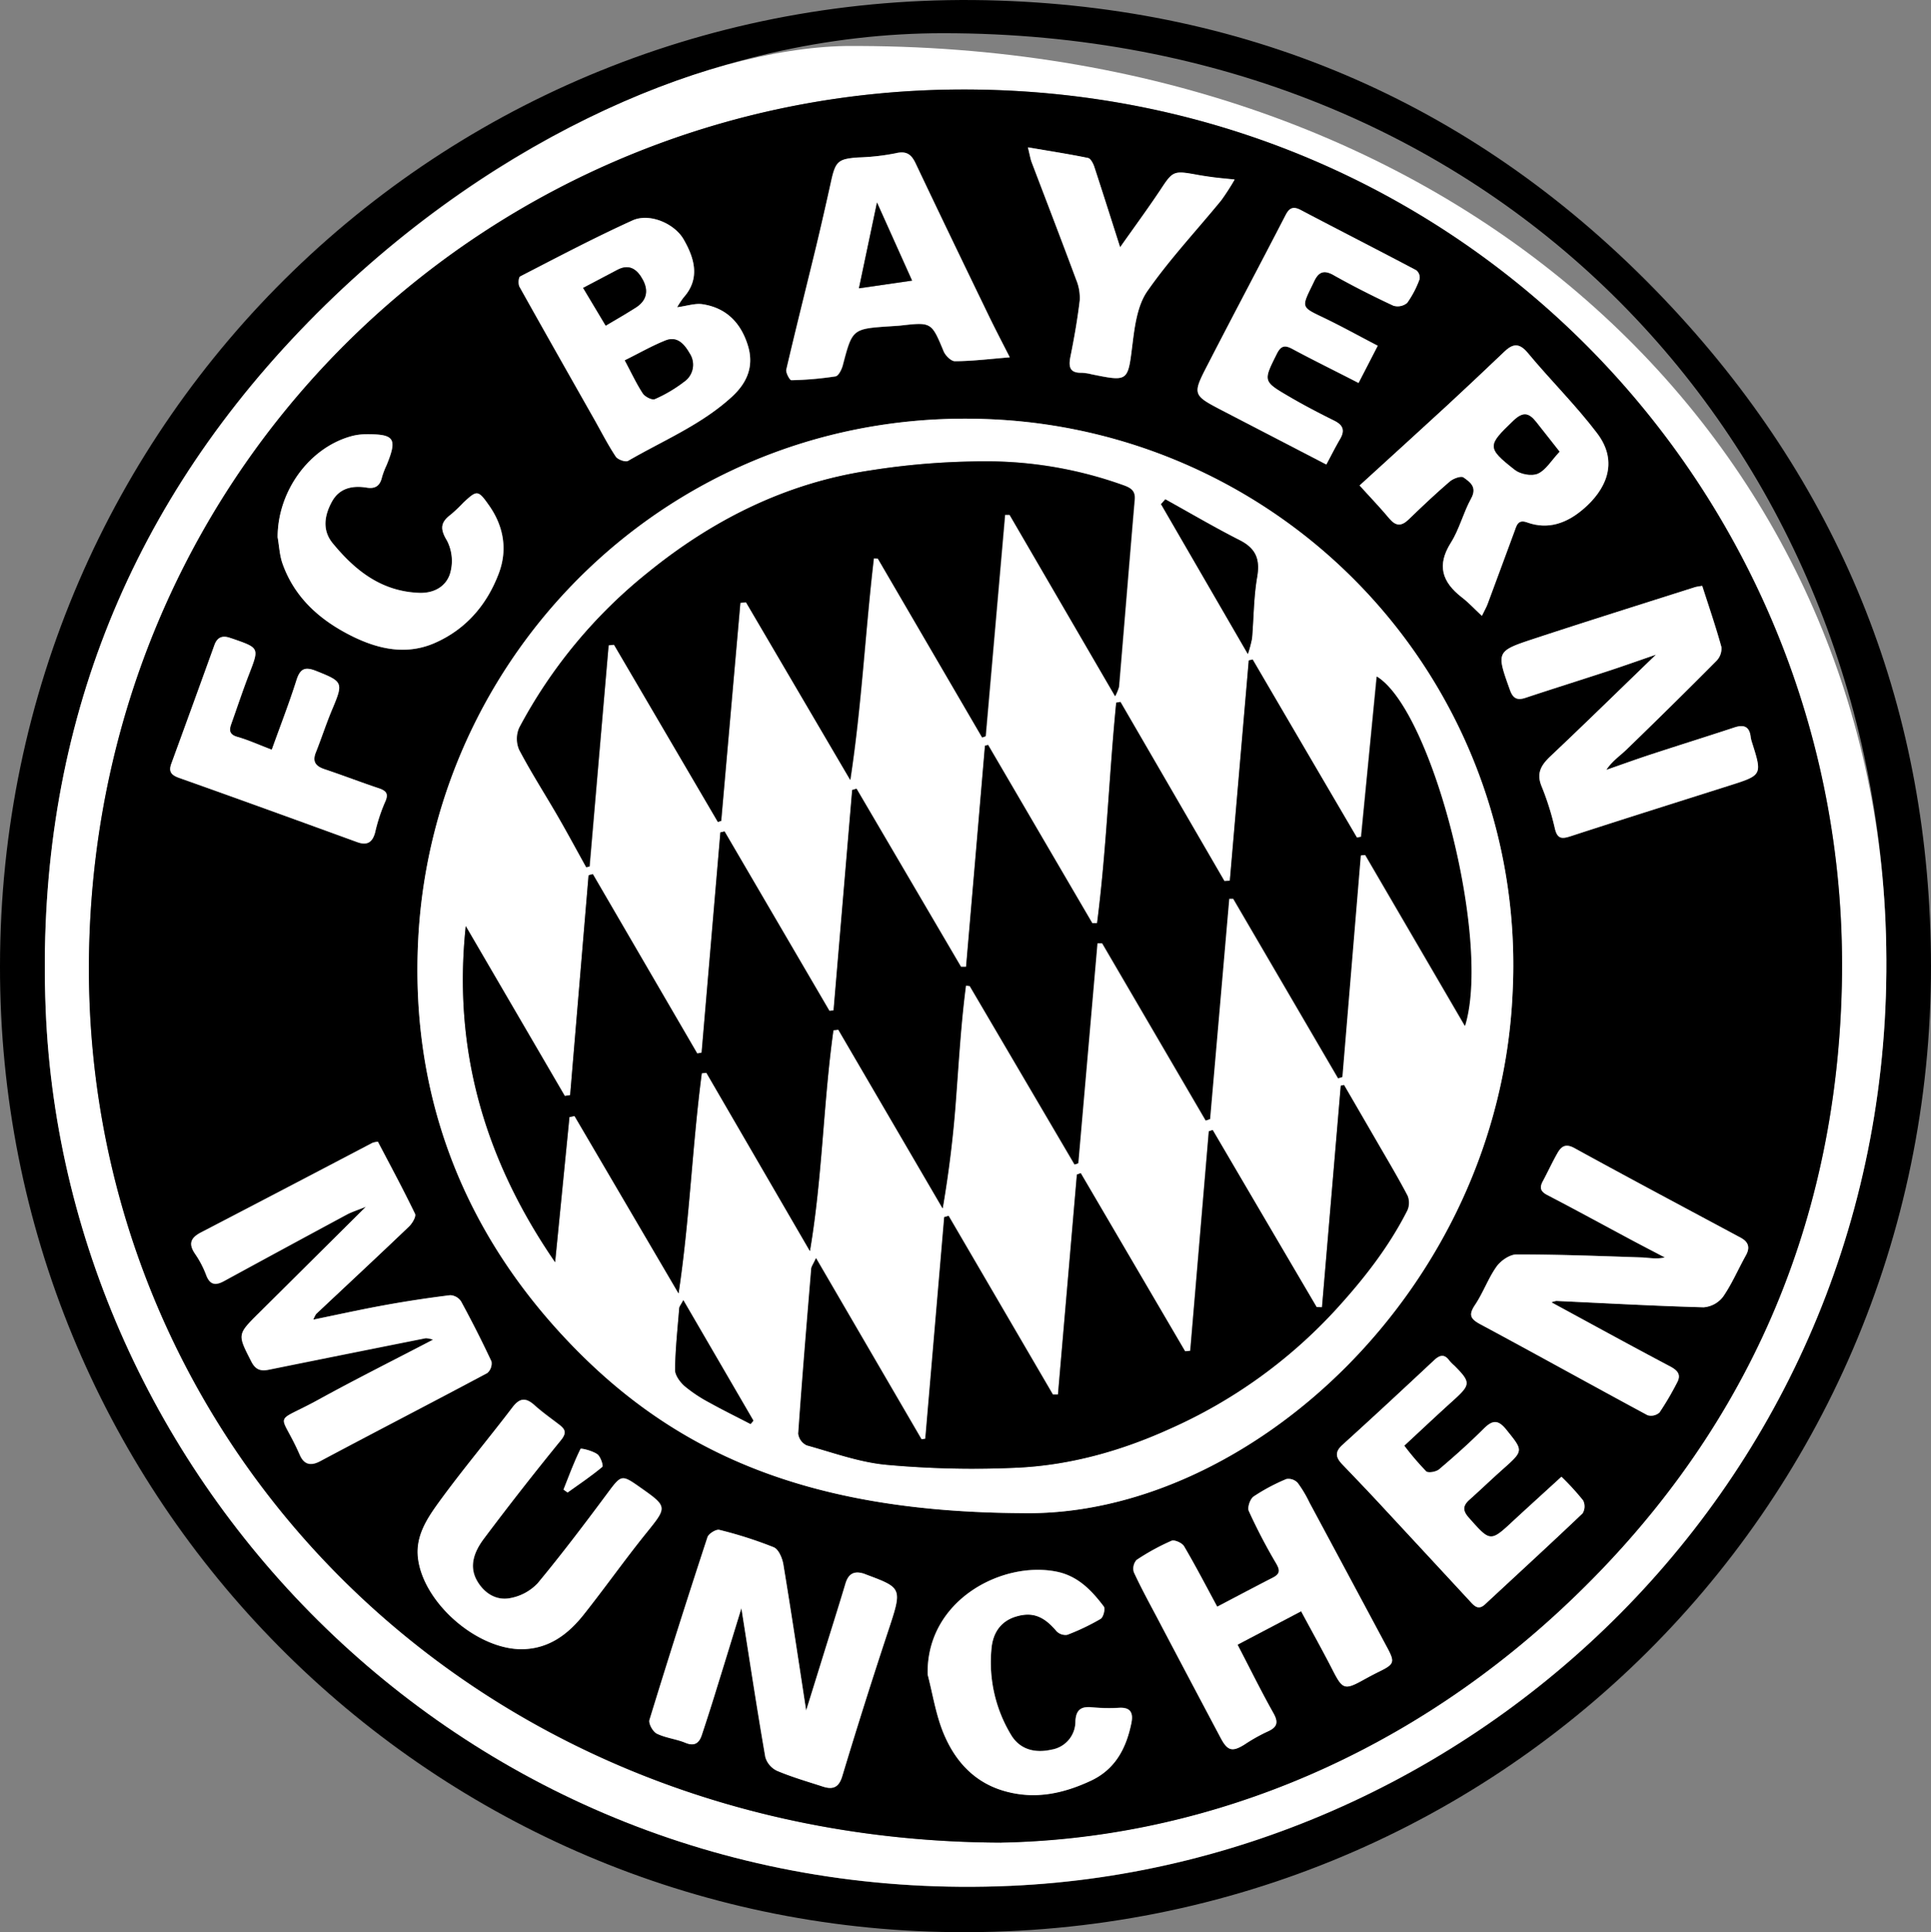 <svg xmlns="http://www.w3.org/2000/svg" viewBox="0 0 503.74 503.94">
  <rect x="0" y="0" width="503.74" height="503.94" fill="#808080" stroke="none"/>
  <defs>
    <style>
      .cls-1 {
        fill: #fff;
      }
    </style>
  </defs>
  <g id="Calque_2" data-name="Calque 2">
    <g id="Calque_1-2" data-name="Calque 1">
      <g>
        <path d="M0,252C.07,109,117.11-4.68,260.62.15c69,2.32,128,29.18,175.33,79.8,45.09,48.25,67.71,106,67.79,172,.16,142-116.17,256.94-261.41,251.88C107.9,499.11-.23,388.5,0,252ZM246.08,8.66C185.8,8.65,125.34,37,78.23,86.29s-69,108.84-66.32,176.93c5,124.83,111.65,234.9,251.73,228.71,124.94-5.53,234.24-111.58,228.23-251.45C486.41,113.6,389.67,8.65,246.08,8.66Z"/>
        <path class="cls-1" d="M220.57,12c159.05-1,265.84,101.56,271.3,228.44,6,139.87-103.29,245.92-228.23,251.45C123.56,498.12,16.91,388.05,11.91,263.22,9.19,195.13,31.13,135.61,78.23,86.29S183.75,12.66,220.57,12Zm40.62,468.59c50.11-.94,102.41-20.31,146-60.76,47.13-43.77,71.84-98.61,73.31-162.73C483.39,130.49,383.08,23,250.83,23.34c-121.9.27-224.39,96-227.57,223.5C20.12,373,120.4,480.17,261.19,480.63Z"/>
        <path d="M261.19,480.63C120.4,480.17,20.12,373,23.26,246.84,26.44,119.33,128.93,23.61,250.83,23.34c132.25-.3,232.56,107.15,229.64,233.8-1.47,64.12-26.18,119-73.31,162.73C363.6,460.32,311.3,479.69,261.19,480.63Zm5.54-85.94c58.64,1.08,124.22-58.08,127.85-135.45A142.47,142.47,0,0,0,260.33,109.45c-81.87-4.67-147,58.23-151.21,135.14-2.13,39.22,10.53,74.2,37.09,103.15C174.34,378.41,209.62,394.41,266.73,394.69Zm-185-50.48a7.09,7.09,0,0,1,.72-1.47c8.08-7.6,16.2-15.15,24.22-22.81.86-.82,1.92-2.61,1.58-3.33-3.07-6.36-6.43-12.58-9.69-18.81a7,7,0,0,0-1.42.31q-22.35,11.68-44.7,23.35c-2.66,1.38-3.38,2.91-1.61,5.54a25.73,25.73,0,0,1,2.92,5.63c1,2.66,2.49,2.77,4.63,1.61q16.07-8.73,32.14-17.41c1.29-.7,2.71-1.14,4.91-2l-28,27.8c-5.6,5.55-5.5,5.5-1.9,12.56,1.09,2.12,2.43,2.57,4.5,2.16q20.5-4.14,41-8.23a6.28,6.28,0,0,1,1.9.39c-10.27,5.36-20.16,10.3-29.84,15.62-12.24,6.73-10.13,2.55-4.95,14.34,1,2.39,2.64,3.17,5.35,1.73,14.5-7.73,29.11-15.26,43.61-23a3.31,3.31,0,0,0,1.08-3c-2.48-5.31-5.14-10.54-7.94-15.69a3.6,3.6,0,0,0-2.83-1.6q-8.52,1.05-17,2.58C94.36,341.52,88.32,342.86,81.75,344.21Zm111.66,75.26c2.1,13.28,4,26.08,6.23,38.84a5.72,5.72,0,0,0,3.05,3.58c3.89,1.64,8,2.83,12,4.13,2.53.81,4.11.28,5-2.66q5.68-18.74,11.8-37.35c3.9-11.77,4-11.73-5.41-15.26l-.69-.27c-2.47-.79-4-.1-4.83,2.53-2,6.55-4,13.06-6.05,19.59l-4.22,13.58c-2-13.09-3.88-25.63-5.95-38.14-.27-1.63-1.24-3.93-2.49-4.45a107.49,107.49,0,0,0-14.19-4.54c-.85-.23-2.81,1-3.11,1.9q-7.78,23.76-15.13,47.66c-.29,1,.88,3.08,1.9,3.58,2.31,1.14,5,1.44,7.45,2.39s3.59.09,4.29-2q2.14-6.54,4.18-13.12C189.32,432.84,191.33,426.23,193.41,419.47ZM432,170.76c-9.56,9.26-18.43,18-27.45,26.47-2.42,2.28-3.77,4.36-2.4,7.79a70.84,70.84,0,0,1,3.48,11c.64,2.83,1.78,2.89,4.18,2.1,13.72-4.47,27.49-8.79,41.25-13.16,8.69-2.76,8.69-2.76,6-11.34a8,8,0,0,1-.34-1.46c-.34-2.73-1.86-3.18-4.25-2.39-7.21,2.37-14.46,4.63-21.67,7-3.93,1.29-7.82,2.7-11.73,4.06,1.51-2.29,3.57-3.65,5.3-5.33q11.84-11.46,23.45-23.13a4.58,4.58,0,0,0,1.27-3.6c-1.47-5.34-3.28-10.59-5-15.93a18.21,18.21,0,0,0-1.82.31c-14,4.47-28.05,8.85-42,13.45-10,3.29-9.92,3.4-6.3,13.5.77,2.14,1.89,2.63,4,1.94,7.33-2.42,14.7-4.73,22-7.13C423.69,173.65,427.47,172.3,432,170.76ZM404.72,339.7a7,7,0,0,1,1.28-.36c12.81.59,25.62,1.31,38.43,1.66a7.11,7.11,0,0,0,5.08-2.78c2.31-3.35,3.92-7.17,5.93-10.75,1.17-2.09.7-3.53-1.34-4.62-14.46-7.76-29-15.46-43.35-23.36-2.39-1.32-3.49-.41-4.5,1.37-1.35,2.38-2.5,4.88-3.79,7.29-.89,1.66-.58,2.64,1.18,3.56,7.18,3.73,14.28,7.61,21.42,11.43,3.06,1.64,6.15,3.23,9.23,4.85-2.25.52-4.16.05-6.09,0-10.85-.36-21.7-.78-32.55-.78-1.78,0-4.12,1.6-5.23,3.15-2.2,3.1-3.5,6.85-5.62,10-1.75,2.61-1.24,3.66,1.41,5.08,14.57,7.82,29,15.86,43.58,23.7a3.3,3.3,0,0,0,3.12-.7,75.78,75.78,0,0,0,4.53-7.7c1.16-2.12.28-3.25-1.79-4.34C425.43,351,415.31,345.44,404.72,339.7ZM176.65,80.14a22.87,22.87,0,0,1,1.66-2.55c4.47-5,2.8-10.35,0-15.16-2.39-4.14-8.89-7-13.34-4.93-9.94,4.51-19.6,9.61-29.3,14.61-.43.22-.55,2-.17,2.69,6.46,11.58,13,23.11,19.55,34.64,1.83,3.24,3.52,6.57,5.57,9.66.51.78,2.54,1.5,3.21,1.11,9.22-5.35,19.23-9.44,27.2-16.82,4-3.73,5.71-8.07,4-13.45-1.86-5.84-5.66-9.66-11.79-10.59C181.33,79.06,179.24,79.8,176.65,80.14ZM322.84,429l16.59-8.74c2.88,5.36,5.6,10.23,8.14,15.18,2.71,5.31,3.14,5.49,8.44,2.54,1.2-.66,2.41-1.3,3.64-1.91,4.13-2,4.29-2.49,2.18-6.42q-10.12-18.88-20.24-37.76a31,31,0,0,0-3.06-5.12,3.31,3.31,0,0,0-2.94-1,50.12,50.12,0,0,0-8.56,4.56c-.91.63-1.67,2.85-1.25,3.78a145.12,145.12,0,0,0,7.06,13.55c1.09,1.84,1.17,2.82-.78,3.82-4.74,2.43-9.45,4.93-14.52,7.59-2.92-5.4-5.65-10.67-8.65-15.77-.51-.87-2.51-1.76-3.28-1.42a59.05,59.05,0,0,0-9.12,5,3.41,3.41,0,0,0-.7,3.2c1.75,3.85,3.81,7.57,5.79,11.32q8.44,16,16.91,32c1.77,3.32,3,3.56,6.2,1.6a45.5,45.5,0,0,1,5.84-3.3c2.5-1.08,3.13-2.26,1.69-4.83C329,441.18,326.11,435.28,322.84,429Zm31.84-302.37c2.87,3.17,5.44,5.84,7.82,8.68,1.7,2,3.14,1.93,5,.17,3.5-3.38,7-6.72,10.72-9.89.9-.77,2.93-1.52,3.58-1.06,1.68,1.19,3.66,2.52,2,5.48-2,3.69-3.06,8-5.29,11.54-3.74,5.93-2.28,10.3,2.85,14.26,1.77,1.36,3.3,3,5.24,4.83.75-1.55,1.19-2.29,1.48-3.08q3.53-9.45,7-18.92c.57-1.53.89-3.25,3.29-2.38,5.54,2,10.35.18,14.55-3.36,5.86-4.92,9.6-12.22,3.7-19.93-5.56-7.29-12.16-13.79-18-20.86-2.36-2.85-4.05-2.45-6.36-.2-4.92,4.77-9.92,9.45-15,14.1C369.93,112.75,362.56,119.43,354.68,126.63ZM263.42,93.2c-2.15-4.25-3.93-7.63-5.59-11.07-6.36-13.17-12.72-26.35-19-39.57-1.15-2.43-2.47-3.28-5.26-2.6A59.32,59.32,0,0,1,224,41.1c-5.15.37-5.93,1-7.05,5.93-1.33,5.83-2.65,11.65-4,17.46-2.58,10.65-5.26,21.27-7.75,31.94-.19.82.87,2.78,1.31,2.77a87,87,0,0,0,11.51-1c.78-.13,1.6-1.78,1.89-2.86,2.51-9.54,2.47-9.55,12.46-10.21.88-.06,1.75-.1,2.62-.19C243,84,243,84,246.18,91.69c.47,1.11,1.94,2.58,2.93,2.56C253.55,94.19,258,93.65,263.42,93.2ZM136,430.18c7.12,0,12.21-3.9,16.36-9.12,5.48-6.9,10.57-14.12,16.1-21,5.73-7.11,5.87-7-1.61-12.26-4.67-3.29-4.78-3.11-8.29,1.6-5.93,8-11.92,15.91-18.26,23.55a13.07,13.07,0,0,1-6.95,3.83c-3.73.82-6.9-1.15-8.79-4.36-2.36-4-.7-7.87,1.72-11.11q9.72-13,20-25.57c1.6-2,1.31-2.88-.36-4.17-2.17-1.66-4.41-3.26-6.44-5.07-2.25-2-3.84-2-5.77.58-6.31,8.29-13,16.27-19.16,24.7-3,4.16-6.07,8.7-5.49,14.35C110.22,417.79,124.15,430.13,136,430.18Zm210-309c1.26-2.35,2.37-4.54,3.6-6.66s.77-3.62-1.54-4.76c-4-2-7.95-4-11.8-6.3-6.83-4-6.72-4-3.19-11.11,1-2.07,2-2.42,4.06-1.31,5.57,3,11.25,5.75,17.3,8.81l5-9.7c-5-2.58-9.51-5.11-14.21-7.36-5.63-2.69-5.7-2.62-3-8.16.22-.45.44-.9.65-1.35,1.1-2.3,2.43-3,5-1.58,5.1,2.9,10.34,5.55,15.65,8A3.87,3.87,0,0,0,367.1,79a26.11,26.11,0,0,0,3.23-6.23,2.5,2.5,0,0,0-.84-2.27c-10-5.3-20.11-10.45-30.14-15.72-2.08-1.09-3-.56-4.05,1.44-6.71,13-13.62,26-20.31,39-4,7.75-3.87,7.82,4,11.92C327.9,111.77,336.82,116.39,346,121.16Zm61.34,264c-4.43,4.05-8.39,7.61-12.29,11.25-6.28,5.87-6.2,5.83-11.91-.62-1.66-1.88-1.47-3.14.24-4.66,2.89-2.58,5.67-5.26,8.56-7.83,5.59-5,5.47-4.86,1-10.45-2.2-2.73-3.67-2.41-5.92-.17-3.7,3.69-7.61,7.18-11.6,10.56-.77.65-2.83,1-3.36.51a74,74,0,0,1-5.71-6.69c4.37-4.05,8.53-8,12.77-11.8,4.57-4.13,4.63-4.72.3-9.07a11.66,11.66,0,0,1-1.31-1.32c-1.33-1.83-2.58-1.43-4-.08-7.93,7.39-15.84,14.8-23.89,22.06-2.25,2-1.58,3.5.12,5.25,3.38,3.49,6.74,7,10,10.55q11.58,12.44,23.1,24.93c1.14,1.23,2.19,2.53,4,.84,8.48-7.89,17-15.71,25.42-23.7a3.49,3.49,0,0,0,.14-3.38A67.32,67.32,0,0,0,407.34,385.2ZM72.42,140.12c.41,2.3.51,4.72,1.28,6.9,3.14,8.84,9.67,14.64,17.8,18.75,7,3.53,14.4,5.23,21.94,1.92,8.16-3.58,13.64-10,16.72-18.22,2.31-6.17,1.22-12.3-2.6-17.7-2.85-4.05-3.13-4-6.68-.67a39.38,39.38,0,0,1-3.25,3.09c-2.68,2-2.91,3.69-1,6.82a11.59,11.59,0,0,1,.74,8.74c-1.07,3.12-4,5-8,4.87-9.86-.37-16.69-5.8-22.55-12.92-2.84-3.45-2.15-7.32-.21-10.88s5.35-4.26,9.07-3.65c2.35.38,3.5-.56,4-2.78a21.85,21.85,0,0,1,1.21-3.14c2.84-6.93,2-8.06-5.64-8a14.79,14.79,0,0,0-3.67.53C80.58,116.87,72.47,128.19,72.42,140.12ZM242,436.79c1.43,5.36,2.25,11,4.45,16,3.13,7.15,8.36,12.55,16.42,14.58,7.69,1.95,14.81.3,21.75-2.94,6.36-3,9.19-8.46,10.52-15,.52-2.54-.08-4.16-3.16-4a46.85,46.85,0,0,1-7.11-.13c-2.8-.27-4.16.61-4.32,3.59a7.45,7.45,0,0,1-6.2,7.45c-4.67,1.06-8.38-.23-10.54-3.76a36.6,36.6,0,0,1-5.17-22.5c.32-3.95,2.21-7.16,6.33-8.43,4.35-1.33,7.33-.14,10.64,3.79a3.26,3.26,0,0,0,2.8.95,58.49,58.49,0,0,0,8.71-4.16c.72-.42,1.27-2.64.83-3.22-3.18-4.21-6.76-8-12.32-9.09C261.39,407.08,241.54,417.43,242,436.79ZM70.9,195.55c-3.41-1.29-6.14-2.52-9-3.33-2.09-.61-2.15-1.72-1.57-3.36,1.54-4.34,3-8.73,4.65-13,2.64-6.83,2.7-6.8-4.18-9.2l-.71-.23c-2-.71-3.39-.27-4.15,1.83q-5.58,15.44-11.21,30.85c-.79,2.14-.11,3.06,2,3.82,15.5,5.49,31,11.11,46.4,16.73,2.6,1,4,.14,4.72-2.47a44.75,44.75,0,0,1,2.52-7.78c1.08-2.25.54-3.08-1.62-3.8-4.71-1.56-9.34-3.35-14-4.92-2.3-.76-3.34-1.89-2.36-4.39,1.47-3.7,2.7-7.51,4.24-11.18,3-7.09,2.86-7.28-4.11-10.07-2.84-1.13-4.2-.76-5.17,2.34C75.45,183.38,73.15,189.27,70.9,195.55ZM268.15,38.43c.55,2.22.67,3.07,1,3.85C273,52.5,276.94,62.7,280.74,73a12.29,12.29,0,0,1,.93,5.44c-.59,4.94-1.48,9.85-2.44,14.73-.51,2.6-.14,4.18,2.93,4.11a12.78,12.78,0,0,1,2.58.39c9.74,1.92,9.48,1.89,10.71-8,.58-4.68,1.29-10,3.85-13.66,5.8-8.33,12.82-15.81,19.28-23.7a61,61,0,0,0,3.5-5.43c-2.39-.25-3.94-.38-5.49-.58s-3.21-.45-4.8-.75c-5.65-1.08-5.91-.84-9.06,4-3.38,5.12-7,10.06-10.52,15-2.26-7.07-4.45-14-6.74-21-.29-.87-1-2.15-1.63-2.29C278.93,40.19,274,39.42,268.15,38.43ZM147,388.55l1.06.76c3.06-2.19,6.19-4.29,9.07-6.69.32-.27-.46-2.7-1.31-3.31-1.24-.88-4.26-1.63-4.38-1.38C149.72,381.37,148.39,385,147,388.55Z"/>
        <path class="cls-1" d="M266.73,394.69c-57.11-.28-92.39-16.28-120.52-46.95-26.56-28.95-39.22-63.93-37.09-103.15,4.17-76.91,69.34-139.81,151.21-135.14A142.47,142.47,0,0,1,394.58,259.24C391,336.61,325.37,395.77,266.73,394.69ZM148.55,291.38l1.33-.28L177,337.37c2.89-19.18,3.56-38.41,6.06-57.43l1.21-.1,27,46.49c3.26-19.27,3.48-38.58,6.13-57.6l1.28-.14,27.18,46.61a294,294,0,0,0,3.54-29.44c.72-9.58,1.28-19.16,2.53-28.67l1,.1,27.31,46.55.93-.33q2.49-28.7,5-57.37l1.28,0,27,46.22,1.1-.37q2.49-28.74,5-57.48h1.08l27.36,46.84,1.07-.34q2.42-28.91,4.81-57.8l1.19-.11c8.53,14.64,17.07,29.28,26,44.58,6.91-22.35-8.51-82.24-23-91.11q-2,21-4.08,41.8l-1.11.21L326.81,172l-1,.24-4.94,57.46-1.42.1-27.12-46.73-1.1.19c-1.91,19.15-2.56,38.44-5,57.52h-1.25l-27.18-46.49-.81.2q-2.46,28.84-4.93,57.67l-1.33,0-27.25-46.45-1.13.33-4.86,57.49-1.08.13L189,216.88l-1.09.25L183,274.58l-1.14.22L154.65,228l-1.11.31q-2.4,28.67-4.81,57.35l-1.39.21L121.5,241.57c-3.4,32.08,4.81,60.75,23.31,87.66C146.12,316,147.34,303.68,148.55,291.38Zm10.22-123.06,1.44-.15,27.09,46.22.87-.28q2.47-28.43,5-56.87l1.47-.15,27.22,46.36c3-19.46,3.9-38.72,6.15-57.83l1.05.09,27.24,46.63.9-.32q2.54-28.87,5.06-57.75l1.2,0,27.52,47.3a13.11,13.11,0,0,0,1-2.44c1.37-16.27,2.69-32.54,4.08-48.81.19-2.21-.89-3-2.77-3.7a105.74,105.74,0,0,0-33.67-6.28,191.84,191.84,0,0,0-32.71,2.38c-21.7,3.27-40.81,12.8-57.75,26.55a129.82,129.82,0,0,0-33.61,40.53,7.18,7.18,0,0,0,0,5.78c3.11,5.94,6.76,11.59,10.12,17.41,2.52,4.36,4.9,8.8,7.35,13.2l.85-.2ZM344.87,341l-1.46-.07q-13.56-23.08-27.11-46.18l-1,.34q-2.43,28.63-4.85,57.26l-1.35.12Q295.53,329.26,281.91,306l-1,.38q-2.47,28.69-4.94,57.38h-1.24l-27.21-46.61-1.13.32-4.94,57.82-1,.13-27.52-47.25c-.7,1.59-1.19,2.21-1.24,2.87-1.19,14.29-2.38,28.58-3.38,42.89a3.94,3.94,0,0,0,2.19,3.05c6.94,1.94,13.89,4.49,21,5.11a248.57,248.57,0,0,0,34.3.72c13.65-.7,26.8-4.41,39.28-10.06a130.7,130.7,0,0,0,43.12-30.82c7.36-8,14-16.46,18.94-26.18a4.87,4.87,0,0,0,.07-3.85c-2.53-4.83-5.34-9.51-8.07-14.24q-4.23-7.32-8.49-14.63l-.84.18ZM304,130.25l-1.11,1.25,22.64,39.09a31.73,31.73,0,0,0,1.09-4.12c.45-5.32.43-10.71,1.33-15.94.8-4.6-.3-7.46-4.54-9.61C316.82,137.58,310.45,133.83,304,130.25ZM195.8,371.44l.74-.84-18.28-31.43c-.66,1.27-1,1.68-1.07,2.12-.43,5.32-1,10.64-1.08,16,0,1.45,1.3,3.24,2.51,4.3a37.6,37.6,0,0,0,6.5,4.31C188.62,367.82,192.23,369.59,195.8,371.44Z"/>
        <path class="cls-1" d="M81.75,344.21c6.57-1.35,12.61-2.69,18.7-3.8q8.44-1.53,17-2.58a3.6,3.6,0,0,1,2.83,1.6c2.8,5.15,5.46,10.38,7.94,15.69a3.31,3.31,0,0,1-1.08,3c-14.5,7.74-29.11,15.27-43.61,23-2.71,1.44-4.3.66-5.35-1.73-5.18-11.79-7.29-7.61,4.95-14.34,9.68-5.32,19.57-10.26,29.84-15.62a6.28,6.28,0,0,0-1.9-.39q-20.52,4.08-41,8.23c-2.07.41-3.41,0-4.5-2.16-3.6-7.06-3.7-7,1.9-12.56l28-27.8c-2.2.9-3.62,1.34-4.91,2q-16.1,8.65-32.14,17.41c-2.14,1.16-3.67,1-4.63-1.61A25.73,25.73,0,0,0,50.85,327c-1.77-2.63-1.05-4.16,1.61-5.54q22.38-11.61,44.7-23.35a7,7,0,0,1,1.42-.31c3.26,6.23,6.62,12.45,9.69,18.81.34.72-.72,2.51-1.58,3.33-8,7.66-16.14,15.21-24.22,22.81A7.09,7.09,0,0,0,81.75,344.21Z"/>
        <path class="cls-1" d="M193.41,419.47c-2.08,6.76-4.09,13.37-6.15,20q-2,6.57-4.18,13.12c-.7,2.12-1.94,3-4.29,2s-5.14-1.25-7.45-2.39c-1-.5-2.19-2.62-1.9-3.58q7.32-23.91,15.13-47.66c.3-.92,2.26-2.13,3.11-1.9a107.49,107.49,0,0,1,14.19,4.54c1.25.52,2.22,2.82,2.49,4.45,2.07,12.51,3.93,25,5.95,38.14l4.22-13.58c2-6.53,4.1-13,6.05-19.59.78-2.63,2.36-3.32,4.83-2.53l.69.27c9.44,3.53,9.31,3.49,5.41,15.26q-6.15,18.58-11.8,37.35c-.9,2.94-2.48,3.47-5,2.66-4-1.3-8.12-2.49-12-4.13a5.72,5.72,0,0,1-3.05-3.58C197.45,445.55,195.51,432.75,193.41,419.47Z"/>
        <path class="cls-1" d="M432,170.76c-4.48,1.54-8.26,2.89-12.07,4.13-7.34,2.4-14.71,4.71-22,7.13-2.08.69-3.2.2-4-1.94-3.62-10.1-3.7-10.21,6.3-13.5,14-4.6,28-9,42-13.45a18.21,18.21,0,0,1,1.82-.31c1.71,5.34,3.52,10.59,5,15.93a4.58,4.58,0,0,1-1.27,3.6q-11.6,11.68-23.45,23.13c-1.73,1.68-3.79,3-5.3,5.33,3.91-1.36,7.8-2.77,11.73-4.06,7.21-2.36,14.46-4.62,21.67-7,2.39-.79,3.91-.34,4.25,2.39a8,8,0,0,0,.34,1.46c2.73,8.58,2.73,8.58-6,11.34-13.76,4.37-27.53,8.69-41.25,13.16-2.4.79-3.54.73-4.18-2.1a70.84,70.84,0,0,0-3.48-11c-1.37-3.43,0-5.51,2.4-7.79C413.52,188.71,422.39,180,432,170.76Z"/>
        <path class="cls-1" d="M404.72,339.7c10.59,5.74,20.71,11.31,30.93,16.7,2.07,1.09,3,2.22,1.79,4.34a75.78,75.78,0,0,1-4.53,7.7,3.3,3.3,0,0,1-3.12.7c-14.56-7.84-29-15.88-43.58-23.7-2.65-1.42-3.16-2.47-1.41-5.08,2.12-3.17,3.42-6.92,5.62-10,1.11-1.55,3.45-3.15,5.23-3.15,10.85,0,21.7.42,32.55.78,1.93.07,3.84.54,6.09,0-3.08-1.62-6.17-3.21-9.23-4.85-7.14-3.82-14.24-7.7-21.42-11.43-1.76-.92-2.07-1.9-1.18-3.56,1.29-2.41,2.44-4.91,3.79-7.29,1-1.78,2.11-2.69,4.5-1.37,14.39,7.9,28.89,15.6,43.35,23.36,2,1.09,2.51,2.53,1.34,4.62-2,3.58-3.62,7.4-5.93,10.75a7.11,7.11,0,0,1-5.08,2.78c-12.81-.35-25.62-1.07-38.43-1.66A7,7,0,0,0,404.72,339.7Z"/>
        <path class="cls-1" d="M176.65,80.14c2.59-.34,4.68-1.08,6.61-.79,6.13.93,9.93,4.75,11.79,10.59,1.72,5.38,0,9.72-4,13.45-8,7.38-18,11.47-27.2,16.82-.67.39-2.7-.33-3.21-1.11-2.05-3.09-3.74-6.42-5.57-9.66C148.55,97.91,142,86.38,135.53,74.8c-.38-.69-.26-2.47.17-2.69,9.7-5,19.36-10.1,29.3-14.61,4.45-2,10.95.79,13.34,4.93,2.77,4.81,4.44,10.21,0,15.16A22.87,22.87,0,0,0,176.65,80.14ZM163,94c1.82,3.43,3.07,6.15,4.71,8.62.56.86,2.42,1.79,3.13,1.46a36.67,36.67,0,0,0,7.68-4.55,5.37,5.37,0,0,0,1.37-7.38c-1.36-2.38-3.2-4.56-6.27-3.34C170.1,90.21,166.77,92.13,163,94ZM152.12,75.1,158,84.94c3-1.8,5.49-3.21,7.9-4.75,2.77-1.79,3.31-4.36,1.82-7.15-1.4-2.62-3.42-4.36-6.67-2.65Z"/>
        <path class="cls-1" d="M322.84,429c3.27,6.28,6.17,12.18,9.38,17.9,1.44,2.57.81,3.75-1.69,4.83a45.5,45.5,0,0,0-5.84,3.3c-3.17,2-4.43,1.72-6.2-1.6q-8.5-16-16.91-32c-2-3.75-4-7.47-5.79-11.32a3.41,3.41,0,0,1,.7-3.2,59.05,59.05,0,0,1,9.12-5c.77-.34,2.77.55,3.28,1.42,3,5.1,5.73,10.37,8.65,15.77,5.07-2.66,9.78-5.16,14.52-7.59,1.95-1,1.87-2,.78-3.82a145.12,145.12,0,0,1-7.06-13.55c-.42-.93.34-3.15,1.25-3.78a50.12,50.12,0,0,1,8.56-4.56,3.31,3.31,0,0,1,2.94,1,31,31,0,0,1,3.06,5.12q10.14,18.87,20.24,37.76c2.11,3.93,1.95,4.4-2.18,6.42-1.23.61-2.44,1.25-3.64,1.91-5.3,2.95-5.73,2.77-8.44-2.54-2.54-4.95-5.26-9.82-8.14-15.18Z"/>
        <path class="cls-1" d="M354.68,126.63c7.88-7.2,15.25-13.88,22.56-20.62,5-4.65,10-9.33,15-14.1,2.31-2.25,4-2.65,6.36.2,5.88,7.07,12.48,13.57,18,20.86,5.9,7.71,2.16,15-3.7,19.93-4.2,3.54-9,5.35-14.55,3.36-2.4-.87-2.72.85-3.29,2.38q-3.49,9.47-7,18.92c-.29.79-.73,1.53-1.48,3.08-1.94-1.81-3.47-3.47-5.24-4.83-5.13-4-6.59-8.33-2.85-14.26,2.23-3.55,3.25-7.85,5.29-11.54,1.64-3-.34-4.29-2-5.48-.65-.46-2.68.29-3.58,1.06-3.69,3.17-7.22,6.51-10.72,9.89-1.82,1.76-3.26,1.86-5-.17C360.12,132.47,357.55,129.8,354.68,126.63Zm52.15-8.82c-2.43-3.06-4.29-5.41-6.14-7.76s-3.4-2.7-5.92-.29c-6.74,6.46-7,7,.37,12.78,1.46,1.14,4.43,1.7,6,1C403.23,122.63,404.61,120.19,406.83,117.81Z"/>
        <path class="cls-1" d="M263.42,93.2c-5.43.45-9.87,1-14.31,1-1,0-2.46-1.45-2.93-2.56C243,84,243,84,234.9,84.9c-.87.09-1.74.13-2.62.19-10,.66-9.95.67-12.46,10.21-.29,1.08-1.11,2.73-1.89,2.86a87,87,0,0,1-11.51,1c-.44,0-1.5-2-1.31-2.77,2.49-10.67,5.17-21.29,7.75-31.94,1.4-5.81,2.72-11.63,4-17.46,1.12-5,1.9-5.56,7.05-5.93A59.32,59.32,0,0,0,233.59,40c2.79-.68,4.11.17,5.26,2.6,6.26,13.22,12.62,26.4,19,39.57C259.49,85.57,261.27,89,263.42,93.2Zm-25.49-20c-3.18-7.08-6.08-13.54-9.15-20.36-1.59,7.58-3.09,14.66-4.71,22.38Z"/>
        <path class="cls-1" d="M136,430.18c-11.87-.05-25.8-12.39-27-24-.58-5.65,2.48-10.19,5.49-14.35,6.12-8.43,12.85-16.41,19.16-24.7,1.93-2.54,3.52-2.6,5.77-.58,2,1.81,4.27,3.41,6.44,5.07,1.67,1.29,2,2.2.36,4.17q-10.24,12.57-20,25.57c-2.42,3.24-4.08,7.11-1.72,11.11,1.89,3.21,5.06,5.18,8.79,4.36a13.07,13.07,0,0,0,6.95-3.83c6.34-7.64,12.33-15.58,18.26-23.55,3.51-4.71,3.62-4.89,8.29-1.6,7.48,5.26,7.34,5.15,1.61,12.26-5.53,6.87-10.62,14.09-16.1,21C148.23,426.28,143.14,430.15,136,430.18Z"/>
        <path class="cls-1" d="M346,121.16c-9.18-4.77-18.1-9.39-27-14-7.86-4.1-8-4.17-4-11.92,6.69-13,13.6-26,20.31-39,1-2,2-2.53,4.05-1.44,10,5.27,20.12,10.42,30.14,15.72a2.5,2.5,0,0,1,.84,2.27A26.11,26.11,0,0,1,367.1,79a3.87,3.87,0,0,1-3.61.75c-5.31-2.49-10.55-5.14-15.65-8-2.55-1.44-3.88-.72-5,1.58-.21.45-.43.9-.65,1.35-2.71,5.54-2.64,5.47,3,8.16,4.7,2.25,9.26,4.78,14.21,7.36l-5,9.7C348.38,96.77,342.7,94,337.13,91c-2.06-1.11-3-.76-4.06,1.31-3.53,7.08-3.64,7.12,3.19,11.11,3.85,2.25,7.81,4.32,11.8,6.3,2.31,1.14,2.85,2.52,1.54,4.76S347.26,118.81,346,121.16Z"/>
        <path class="cls-1" d="M407.34,385.2a67.32,67.32,0,0,1,5.64,6.18,3.49,3.49,0,0,1-.14,3.38c-8.39,8-16.94,15.81-25.42,23.7-1.81,1.69-2.86.39-4-.84q-11.55-12.48-23.1-24.93c-3.3-3.56-6.66-7.06-10-10.55-1.7-1.75-2.37-3.22-.12-5.25,8-7.26,16-14.67,23.89-22.06,1.44-1.35,2.69-1.75,4,.08a11.66,11.66,0,0,0,1.31,1.32c4.33,4.35,4.27,4.94-.3,9.07-4.24,3.83-8.4,7.75-12.77,11.8a74,74,0,0,0,5.71,6.69c.53.5,2.59.14,3.36-.51,4-3.38,7.9-6.87,11.6-10.56,2.25-2.24,3.72-2.56,5.92.17,4.51,5.59,4.63,5.45-1,10.45-2.89,2.57-5.67,5.25-8.56,7.83-1.71,1.52-1.9,2.78-.24,4.66,5.71,6.45,5.63,6.49,11.91.62C399,392.81,402.91,389.25,407.34,385.2Z"/>
        <path class="cls-1" d="M72.42,140.12c0-11.93,8.16-23.25,19.14-26.31a14.79,14.79,0,0,1,3.67-.53c7.69-.09,8.48,1,5.64,8a21.85,21.85,0,0,0-1.21,3.14c-.5,2.22-1.65,3.16-4,2.78-3.72-.61-7.13.12-9.07,3.65s-2.63,7.43.21,10.88c5.86,7.12,12.69,12.55,22.55,12.92,4,.14,6.94-1.75,8-4.87a11.59,11.59,0,0,0-.74-8.74c-1.9-3.13-1.67-4.81,1-6.82a39.38,39.38,0,0,0,3.25-3.09c3.55-3.3,3.83-3.38,6.68.67,3.82,5.4,4.91,11.53,2.6,17.7-3.08,8.21-8.56,14.64-16.72,18.22C105.9,171,98.5,169.3,91.5,165.77c-8.13-4.11-14.66-9.91-17.8-18.75C72.93,144.84,72.83,142.42,72.42,140.12Z"/>
        <path class="cls-1" d="M242,436.79c-.41-19.36,19.44-29.71,33.63-26.82,5.56,1.13,9.14,4.88,12.32,9.09.44.58-.11,2.8-.83,3.22a58.49,58.49,0,0,1-8.71,4.16,3.26,3.26,0,0,1-2.8-.95c-3.31-3.93-6.29-5.12-10.64-3.79-4.12,1.27-6,4.48-6.33,8.43a36.6,36.6,0,0,0,5.17,22.5c2.16,3.53,5.87,4.82,10.54,3.76a7.45,7.45,0,0,0,6.2-7.45c.16-3,1.52-3.86,4.32-3.59a46.85,46.85,0,0,0,7.11.13c3.08-.16,3.68,1.46,3.16,4-1.33,6.51-4.16,12-10.52,15-6.94,3.24-14.06,4.89-21.75,2.94-8.06-2-13.29-7.43-16.42-14.58C244.2,447.78,243.38,442.15,242,436.79Z"/>
        <path class="cls-1" d="M70.9,195.55c2.25-6.28,4.55-12.17,6.45-18.19,1-3.1,2.33-3.47,5.17-2.34,7,2.79,7.09,3,4.11,10.07-1.54,3.67-2.77,7.48-4.24,11.18-1,2.5.06,3.63,2.36,4.39,4.71,1.57,9.34,3.36,14,4.92,2.16.72,2.7,1.55,1.62,3.8a44.75,44.75,0,0,0-2.52,7.78c-.71,2.61-2.12,3.42-4.72,2.47-15.45-5.62-30.9-11.24-46.4-16.73-2.14-.76-2.82-1.68-2-3.82q5.64-15.4,11.21-30.85c.76-2.1,2.18-2.54,4.15-1.83l.71.23c6.88,2.4,6.82,2.37,4.18,9.2-1.67,4.3-3.11,8.69-4.65,13-.58,1.64-.52,2.75,1.57,3.36C64.76,193,67.49,194.26,70.9,195.55Z"/>
        <path class="cls-1" d="M268.15,38.43c5.81,1,10.78,1.76,15.69,2.76.68.14,1.34,1.42,1.63,2.29,2.29,7,4.48,13.92,6.74,21,3.5-5,7.14-9.93,10.52-15,3.15-4.79,3.41-5,9.06-4,1.59.3,3.19.54,4.8.75s3.1.33,5.49.58a61,61,0,0,1-3.5,5.43c-6.46,7.89-13.48,15.37-19.28,23.7-2.56,3.68-3.27,9-3.85,13.66-1.23,9.92-1,10-10.71,8a12.78,12.78,0,0,0-2.58-.39c-3.07.07-3.44-1.51-2.93-4.11,1-4.88,1.85-9.79,2.44-14.73a12.29,12.29,0,0,0-.93-5.44C276.94,62.7,273,52.5,269.11,42.28,268.82,41.5,268.7,40.65,268.15,38.43Z"/>
        <path class="cls-1" d="M147,388.55c1.42-3.57,2.75-7.18,4.44-10.62.12-.25,3.14.5,4.38,1.38.85.61,1.63,3,1.31,3.31-2.88,2.4-6,4.5-9.07,6.69Z"/>
        <path d="M148.55,291.38c-1.21,12.3-2.43,24.61-3.74,37.85-18.5-26.91-26.71-55.58-23.31-87.66l25.84,44.31,1.39-.21q2.4-28.68,4.81-57.35l1.11-.31L181.9,274.8l1.14-.22,4.89-57.45,1.09-.25,27.34,46.82,1.08-.13,4.86-57.49,1.13-.33,27.25,46.45,1.33,0q2.48-28.83,4.93-57.67l.81-.2,27.18,46.49h1.25c2.47-19.08,3.12-38.37,5-57.52l1.1-.19,27.12,46.73,1.42-.1,4.94-57.46,1-.24L354,218.49l1.11-.21q2-20.86,4.08-41.8c14.46,8.87,29.88,68.76,23,91.11-8.91-15.3-17.45-29.94-26-44.58l-1.19.11q-2.4,28.9-4.81,57.8l-1.07.34-27.36-46.84h-1.08q-2.49,28.74-5,57.48l-1.1.37-27-46.22-1.28,0q-2.49,28.68-5,57.37l-.93.33L253,257.19l-1-.1c-1.25,9.51-1.81,19.09-2.53,28.67a294,294,0,0,1-3.54,29.44L218.7,268.59l-1.28.14c-2.65,19-2.87,38.33-6.13,57.6l-27-46.49-1.21.1c-2.5,19-3.17,38.25-6.06,57.43L149.88,291.1Z"/>
        <path d="M158.77,168.32l-5,57.69-.85.2c-2.45-4.4-4.83-8.84-7.35-13.2-3.36-5.82-7-11.47-10.12-17.41a7.18,7.18,0,0,1,0-5.78,129.82,129.82,0,0,1,33.61-40.53c16.94-13.75,36-23.28,57.75-26.55a191.84,191.84,0,0,1,32.71-2.38,105.74,105.74,0,0,1,33.67,6.28c1.88.68,3,1.49,2.77,3.7-1.39,16.27-2.71,32.54-4.08,48.81a13.11,13.11,0,0,1-1,2.44l-27.52-47.3-1.2,0q-2.54,28.88-5.06,57.75l-.9.32L229,145.71l-1.05-.09c-2.25,19.11-3.19,38.37-6.15,57.83L194.6,157.09l-1.47.15q-2.49,28.44-5,56.87l-.87.28-27.09-46.22Z"/>
        <path d="M344.87,341l4.89-57.8.84-.18q4.25,7.32,8.49,14.63c2.73,4.73,5.54,9.41,8.07,14.24a4.87,4.87,0,0,1-.07,3.85c-4.92,9.72-11.58,18.14-18.94,26.18A130.7,130.7,0,0,1,305,372.76c-12.48,5.65-25.63,9.36-39.28,10.06a248.57,248.57,0,0,1-34.3-.72c-7.1-.62-14-3.17-21-5.11a3.94,3.94,0,0,1-2.19-3.05c1-14.31,2.19-28.6,3.38-42.89,0-.66.54-1.28,1.24-2.87l27.52,47.25,1-.13,4.94-57.82,1.13-.32,27.21,46.61H276q2.48-28.69,4.94-57.38l1-.38q13.62,23.24,27.23,46.47l1.35-.12q2.43-28.62,4.85-57.26l1-.34q13.54,23.1,27.11,46.18Z"/>
        <path d="M304,130.25c6.46,3.58,12.83,7.33,19.41,10.67,4.24,2.15,5.34,5,4.54,9.61-.9,5.23-.88,10.62-1.33,15.94a31.73,31.73,0,0,1-1.09,4.12L302.88,131.5Z"/>
        <path d="M195.8,371.44c-3.57-1.85-7.18-3.62-10.68-5.58a37.6,37.6,0,0,1-6.5-4.31c-1.21-1.06-2.53-2.85-2.51-4.3.06-5.32.65-10.64,1.08-16,0-.44.41-.85,1.07-2.12l18.28,31.43Z"/>
        <path d="M163,94c3.76-1.86,7.09-3.78,10.62-5.19,3.07-1.22,4.91,1,6.27,3.34a5.37,5.37,0,0,1-1.37,7.38,36.67,36.67,0,0,1-7.68,4.55c-.71.33-2.57-.6-3.13-1.46C166.08,100.14,164.83,97.42,163,94Z"/>
        <path d="M152.12,75.1l8.94-4.71c3.25-1.71,5.27,0,6.67,2.65,1.49,2.79,1,5.36-1.82,7.15-2.41,1.54-4.9,3-7.9,4.75Z"/>
        <path d="M406.83,117.81c-2.22,2.38-3.6,4.82-5.66,5.72-1.6.71-4.57.15-6-1-7.35-5.77-7.11-6.32-.37-12.78,2.52-2.41,4-2.1,5.92.29S404.4,114.75,406.83,117.81Z"/>
        <path d="M237.93,73.19l-13.86,2c1.62-7.72,3.12-14.8,4.71-22.38C231.85,59.65,234.75,66.11,237.93,73.19Z"/>
      </g>
    </g>
  </g>
</svg>
